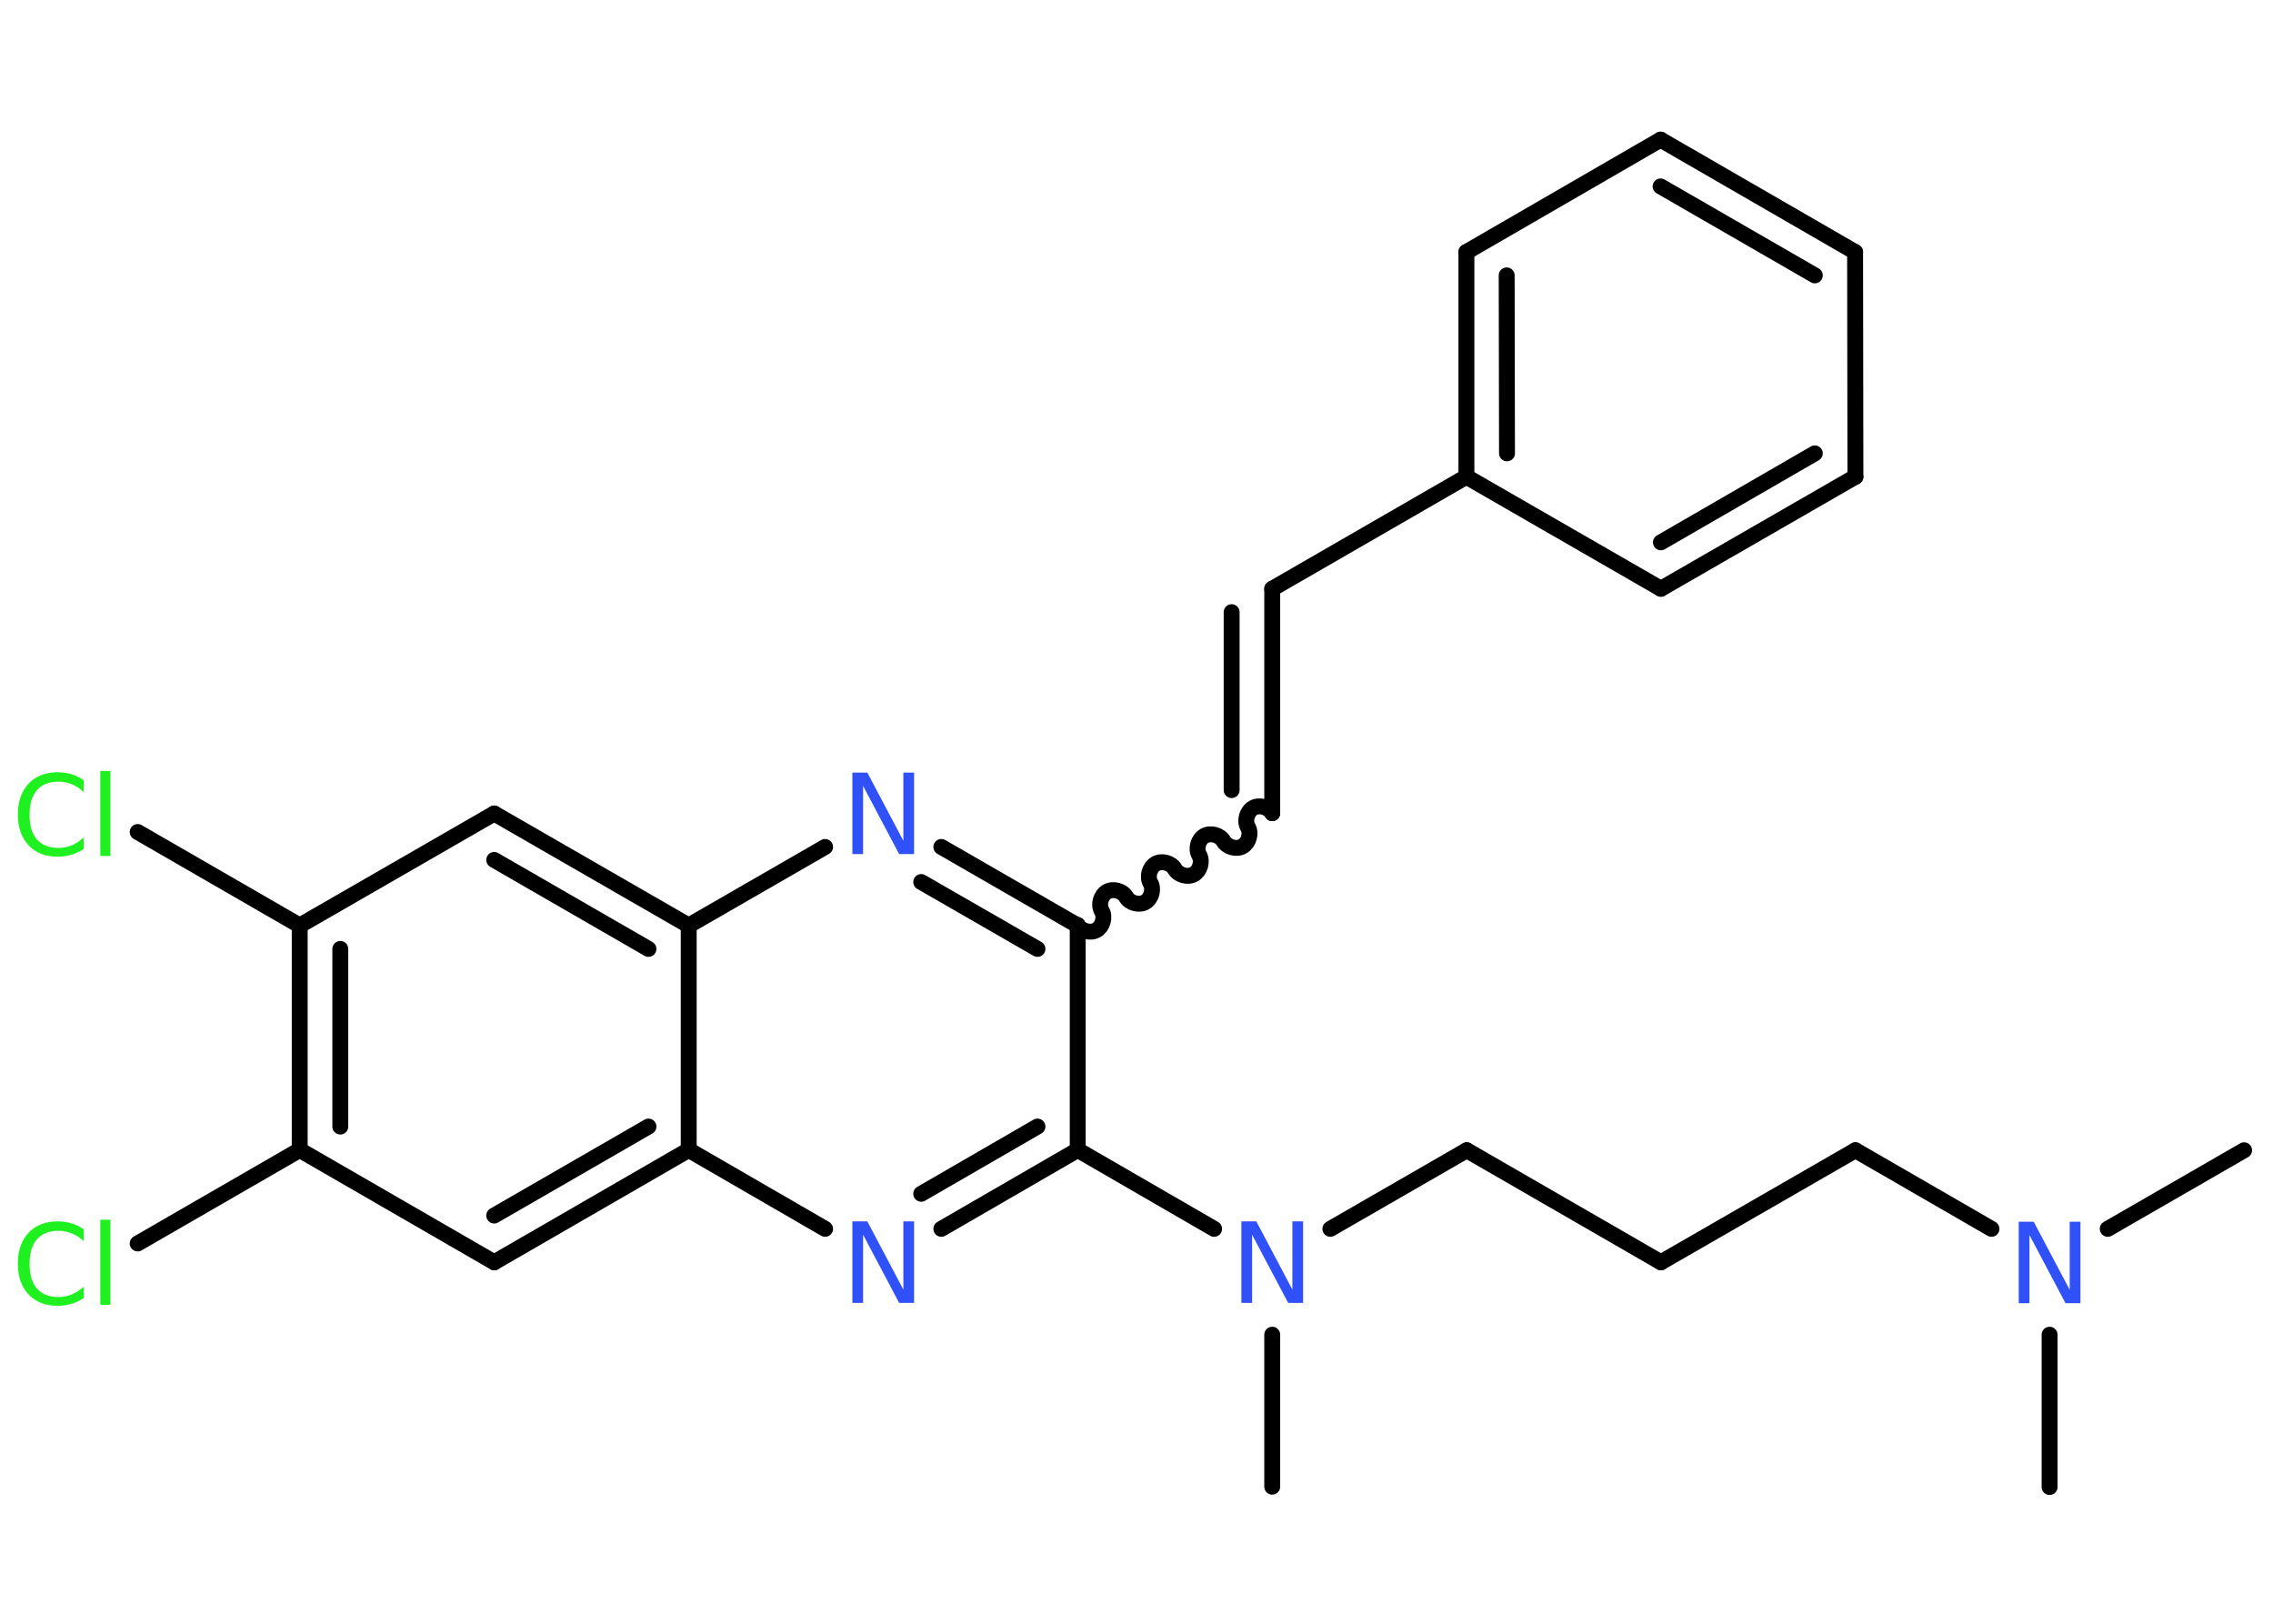 <?xml version='1.0' encoding='UTF-8'?>
<!DOCTYPE svg PUBLIC "-//W3C//DTD SVG 1.1//EN" "http://www.w3.org/Graphics/SVG/1.1/DTD/svg11.dtd">
<svg version='1.2' xmlns='http://www.w3.org/2000/svg' xmlns:xlink='http://www.w3.org/1999/xlink' width='70.0mm' height='50.0mm' viewBox='0 0 70.0 50.0'>
  <desc>Generated by the Chemistry Development Kit (http://github.com/cdk)</desc>
  <g stroke-linecap='round' stroke-linejoin='round' stroke='#000000' stroke-width='.49' fill='#3050F8'>
    <rect x='.0' y='.0' width='70.0' height='50.0' fill='#FFFFFF' stroke='none'/>
    <g id='mol1' class='mol'>
      <line id='mol1bnd1' class='bond' x1='69.11' y1='35.42' x2='64.91' y2='37.84'/>
      <line id='mol1bnd2' class='bond' x1='63.12' y1='41.1' x2='63.12' y2='45.79'/>
      <line id='mol1bnd3' class='bond' x1='61.33' y1='37.84' x2='57.14' y2='35.42'/>
      <line id='mol1bnd4' class='bond' x1='57.14' y1='35.42' x2='51.15' y2='38.87'/>
      <line id='mol1bnd5' class='bond' x1='51.15' y1='38.87' x2='45.17' y2='35.42'/>
      <line id='mol1bnd6' class='bond' x1='45.17' y1='35.42' x2='40.97' y2='37.84'/>
      <line id='mol1bnd7' class='bond' x1='39.18' y1='41.1' x2='39.18' y2='45.78'/>
      <line id='mol1bnd8' class='bond' x1='37.39' y1='37.84' x2='33.19' y2='35.41'/>
      <g id='mol1bnd9' class='bond'>
        <line x1='28.99' y1='37.84' x2='33.19' y2='35.41'/>
        <line x1='28.37' y1='36.76' x2='31.95' y2='34.69'/>
      </g>
      <line id='mol1bnd10' class='bond' x1='25.41' y1='37.84' x2='21.21' y2='35.41'/>
      <g id='mol1bnd11' class='bond'>
        <line x1='15.22' y1='38.87' x2='21.21' y2='35.41'/>
        <line x1='15.22' y1='37.43' x2='19.97' y2='34.69'/>
      </g>
      <line id='mol1bnd12' class='bond' x1='15.22' y1='38.87' x2='9.23' y2='35.41'/>
      <line id='mol1bnd13' class='bond' x1='9.23' y1='35.41' x2='4.24' y2='38.29'/>
      <g id='mol1bnd14' class='bond'>
        <line x1='9.23' y1='28.5' x2='9.23' y2='35.41'/>
        <line x1='10.48' y1='29.22' x2='10.48' y2='34.69'/>
      </g>
      <line id='mol1bnd15' class='bond' x1='9.23' y1='28.5' x2='4.24' y2='25.62'/>
      <line id='mol1bnd16' class='bond' x1='9.23' y1='28.5' x2='15.22' y2='25.05'/>
      <g id='mol1bnd17' class='bond'>
        <line x1='21.21' y1='28.5' x2='15.22' y2='25.05'/>
        <line x1='19.97' y1='29.22' x2='15.22' y2='26.48'/>
      </g>
      <line id='mol1bnd18' class='bond' x1='21.21' y1='35.41' x2='21.21' y2='28.5'/>
      <line id='mol1bnd19' class='bond' x1='21.21' y1='28.5' x2='25.41' y2='26.08'/>
      <g id='mol1bnd20' class='bond'>
        <line x1='33.19' y1='28.5' x2='28.99' y2='26.08'/>
        <line x1='31.95' y1='29.22' x2='28.37' y2='27.16'/>
      </g>
      <line id='mol1bnd21' class='bond' x1='33.19' y1='35.41' x2='33.19' y2='28.5'/>
      <path id='mol1bnd22' class='bond' d='M39.18 25.04c-.11 -.19 -.4 -.27 -.59 -.16c-.19 .11 -.27 .4 -.16 .59c.11 .19 .03 .48 -.16 .59c-.19 .11 -.48 .03 -.59 -.16c-.11 -.19 -.4 -.27 -.59 -.16c-.19 .11 -.27 .4 -.16 .59c.11 .19 .03 .48 -.16 .59c-.19 .11 -.48 .03 -.59 -.16c-.11 -.19 -.4 -.27 -.59 -.16c-.19 .11 -.27 .4 -.16 .59c.11 .19 .03 .48 -.16 .59c-.19 .11 -.48 .03 -.59 -.16c-.11 -.19 -.4 -.27 -.59 -.16c-.19 .11 -.27 .4 -.16 .59c.11 .19 .03 .48 -.16 .59c-.19 .11 -.48 .03 -.59 -.16' fill='none' stroke='#000000' stroke-width='.49'/>
      <g id='mol1bnd23' class='bond'>
        <line x1='39.18' y1='25.04' x2='39.18' y2='18.13'/>
        <line x1='37.93' y1='24.33' x2='37.93' y2='18.85'/>
      </g>
      <line id='mol1bnd24' class='bond' x1='39.18' y1='18.13' x2='45.16' y2='14.68'/>
      <g id='mol1bnd25' class='bond'>
        <line x1='45.16' y1='7.76' x2='45.16' y2='14.68'/>
        <line x1='46.4' y1='8.48' x2='46.41' y2='13.96'/>
      </g>
      <line id='mol1bnd26' class='bond' x1='45.16' y1='7.76' x2='51.14' y2='4.3'/>
      <g id='mol1bnd27' class='bond'>
        <line x1='57.13' y1='7.76' x2='51.14' y2='4.3'/>
        <line x1='55.89' y1='8.48' x2='51.14' y2='5.74'/>
      </g>
      <line id='mol1bnd28' class='bond' x1='57.13' y1='7.76' x2='57.14' y2='14.68'/>
      <g id='mol1bnd29' class='bond'>
        <line x1='51.15' y1='18.13' x2='57.14' y2='14.68'/>
        <line x1='51.15' y1='16.7' x2='55.89' y2='13.96'/>
      </g>
      <line id='mol1bnd30' class='bond' x1='45.16' y1='14.68' x2='51.15' y2='18.13'/>
      <path id='mol1atm2' class='atom' d='M62.17 37.62h.46l1.11 2.1v-2.1h.33v2.51h-.46l-1.11 -2.1v2.1h-.33v-2.51z' stroke='none'/>
      <path id='mol1atm7' class='atom' d='M38.23 37.61h.46l1.11 2.1v-2.1h.33v2.51h-.46l-1.11 -2.1v2.1h-.33v-2.51z' stroke='none'/>
      <path id='mol1atm10' class='atom' d='M26.25 37.61h.46l1.11 2.1v-2.1h.33v2.51h-.46l-1.11 -2.1v2.1h-.33v-2.51z' stroke='none'/>
      <path id='mol1atm14' class='atom' d='M2.58 37.86v.36q-.17 -.16 -.37 -.24q-.19 -.08 -.41 -.08q-.43 .0 -.66 .26q-.23 .26 -.23 .76q.0 .5 .23 .76q.23 .26 .66 .26q.22 .0 .41 -.08q.19 -.08 .37 -.24v.35q-.18 .12 -.38 .18q-.2 .06 -.42 .06q-.57 .0 -.9 -.35q-.33 -.35 -.33 -.95q.0 -.6 .33 -.95q.33 -.35 .9 -.35q.22 .0 .42 .06q.2 .06 .37 .18zM3.09 37.56h.31v2.62h-.31v-2.62z' stroke='none' fill='#1FF01F'/>
      <path id='mol1atm16' class='atom' d='M2.58 24.03v.36q-.17 -.16 -.37 -.24q-.19 -.08 -.41 -.08q-.43 .0 -.66 .26q-.23 .26 -.23 .76q.0 .5 .23 .76q.23 .26 .66 .26q.22 .0 .41 -.08q.19 -.08 .37 -.24v.35q-.18 .12 -.38 .18q-.2 .06 -.42 .06q-.57 .0 -.9 -.35q-.33 -.35 -.33 -.95q.0 -.6 .33 -.95q.33 -.35 .9 -.35q.22 .0 .42 .06q.2 .06 .37 .18zM3.09 23.74h.31v2.62h-.31v-2.62z' stroke='none' fill='#1FF01F'/>
      <path id='mol1atm19' class='atom' d='M26.25 23.79h.46l1.11 2.1v-2.1h.33v2.51h-.46l-1.11 -2.1v2.1h-.33v-2.51z' stroke='none'/>
    </g>
  </g>
</svg>
